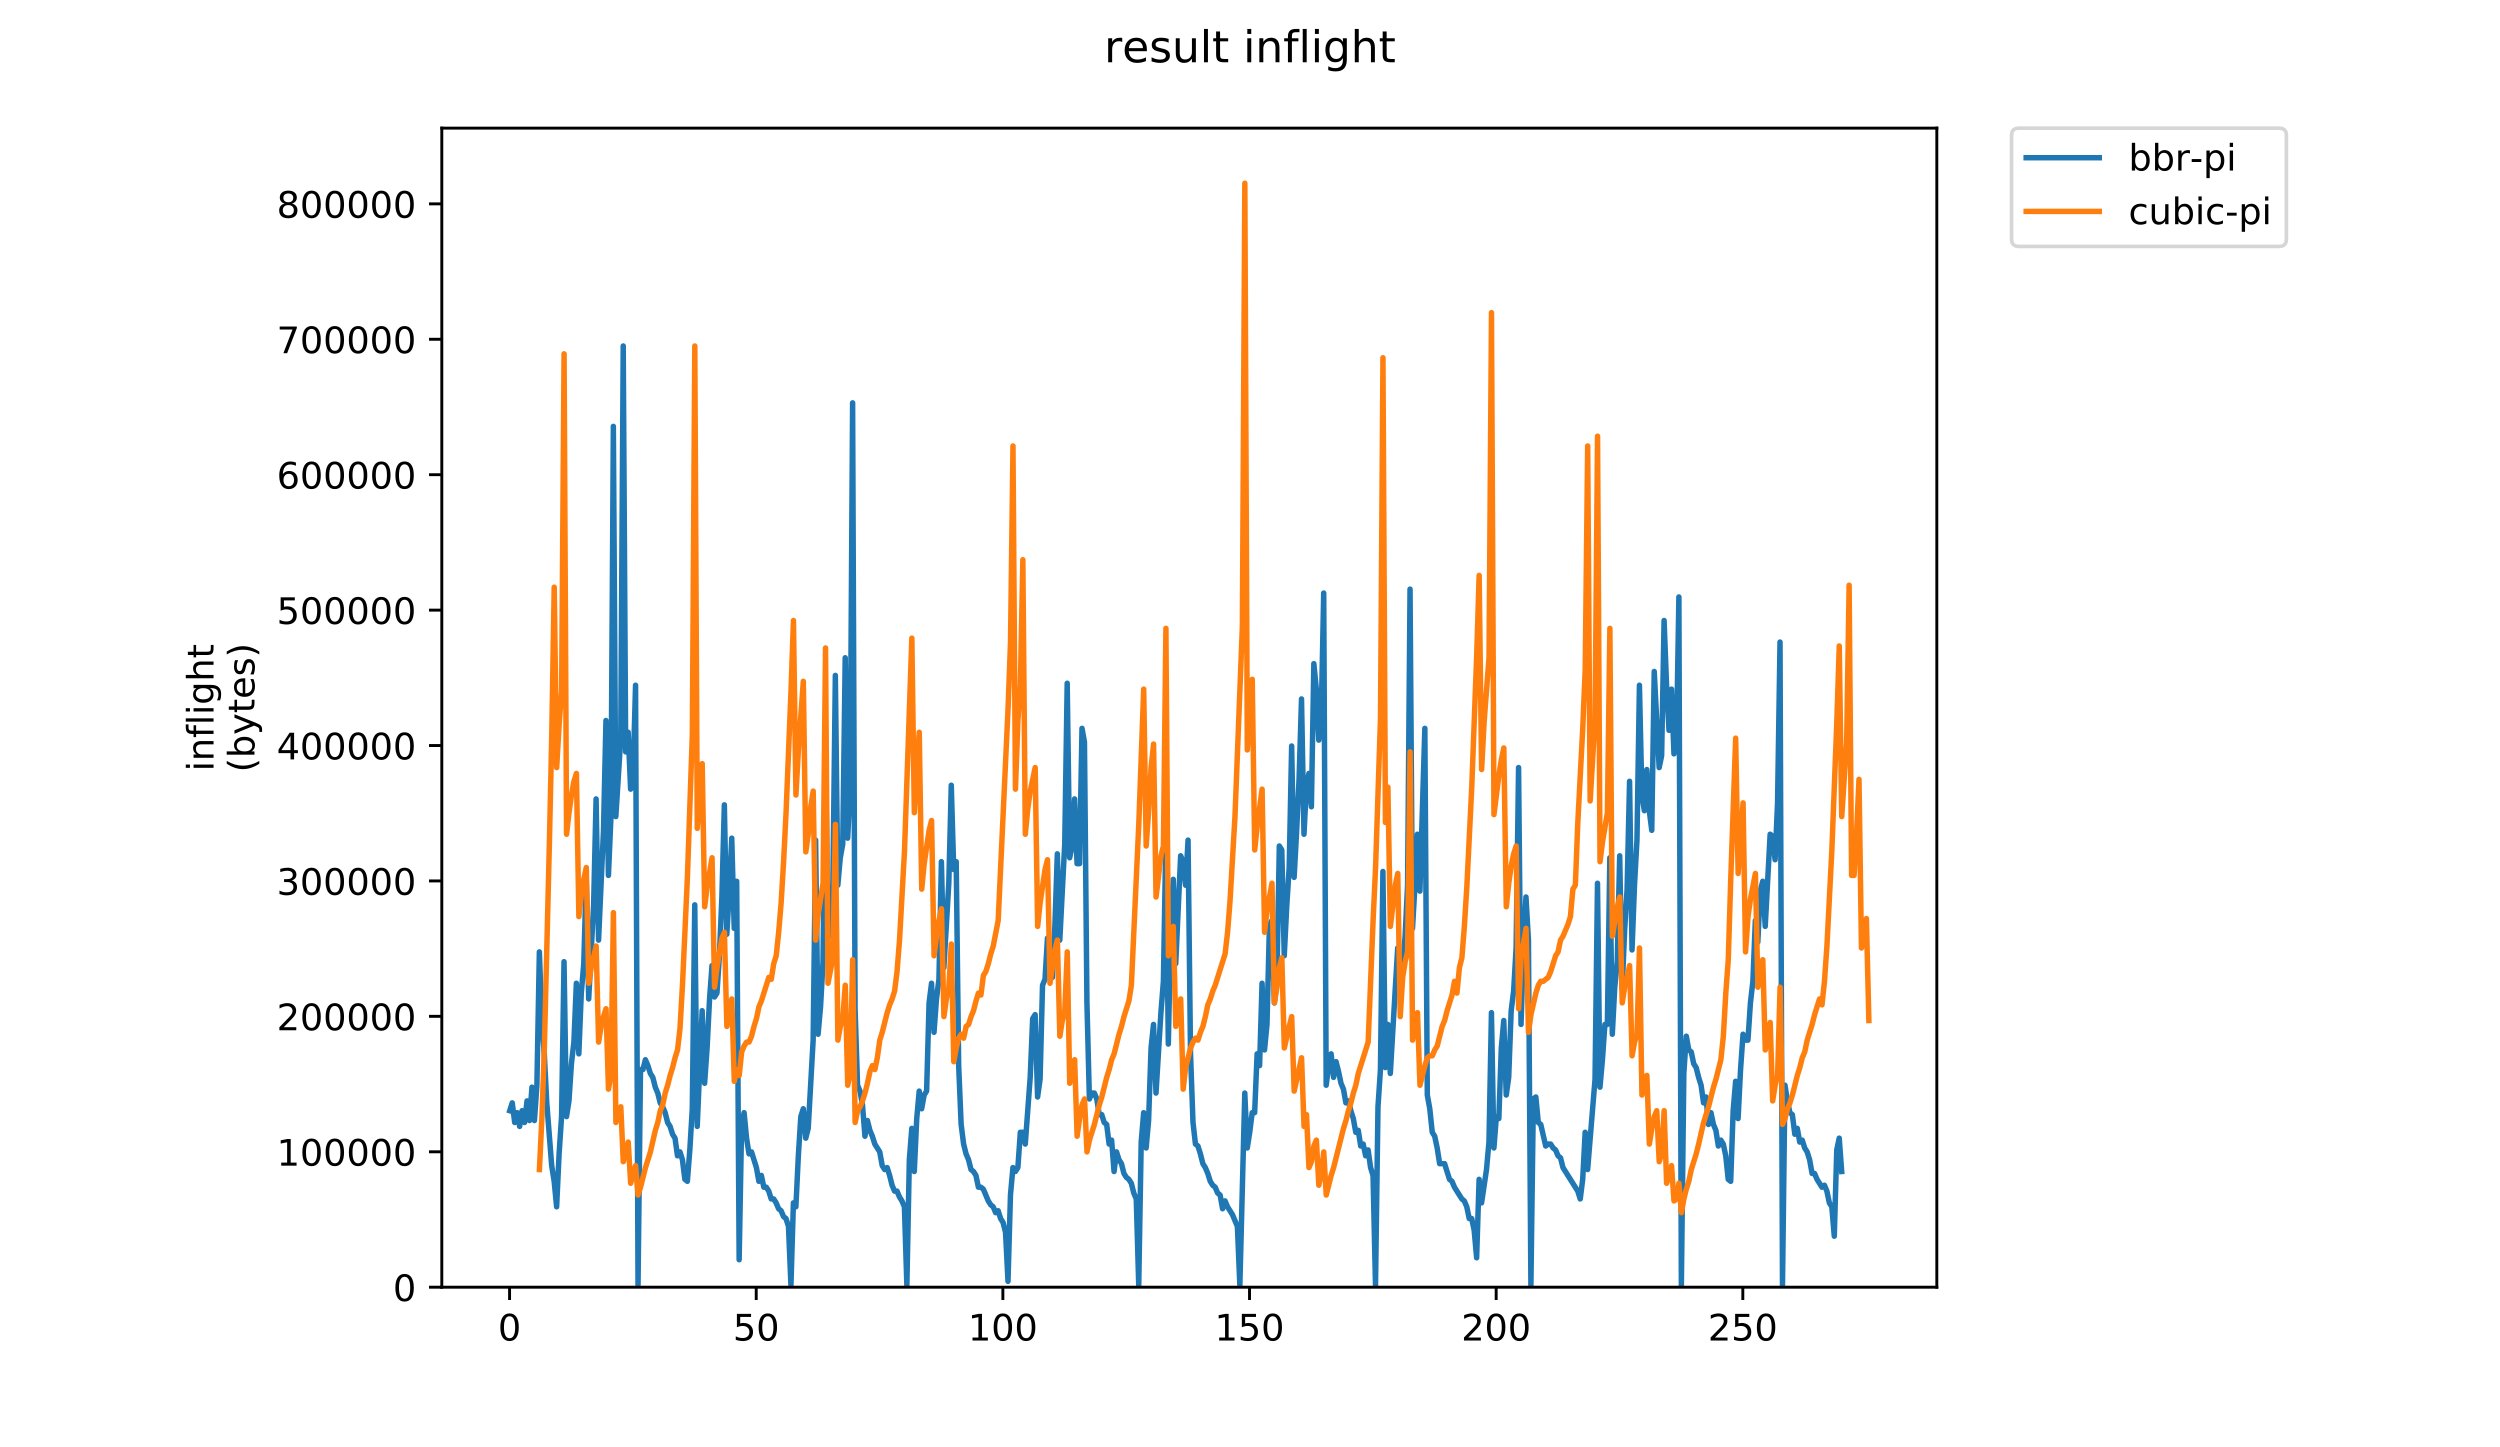 <?xml version="1.0" encoding="utf-8" standalone="no"?>
<!DOCTYPE svg PUBLIC "-//W3C//DTD SVG 1.1//EN"
  "http://www.w3.org/Graphics/SVG/1.1/DTD/svg11.dtd">
<!-- Created with matplotlib (https://matplotlib.org/) -->
<svg height="396pt" version="1.1" viewBox="0 0 684 396" width="684pt" xmlns="http://www.w3.org/2000/svg" xmlns:xlink="http://www.w3.org/1999/xlink">
 <defs>
  <style type="text/css">
*{stroke-linecap:butt;stroke-linejoin:round;}
  </style>
 </defs>
 <g id="figure_1">
  <g id="patch_1">
   <path d="M 0 396 
L 684 396 
L 684 0 
L 0 0 
z
" style="fill:#ffffff;"/>
  </g>
  <g id="axes_1">
   <g id="patch_2">
    <path d="M 120.879 352.174 
L 529.913 352.174 
L 529.913 35.062 
L 120.879 35.062 
z
" style="fill:#ffffff;"/>
   </g>
   <g id="matplotlib.axis_1">
    <g id="xtick_1">
     <g id="line2d_1">
      <defs>
       <path d="M 0 0 
L 0 3.5 
" id="m48b4a3375d" style="stroke:#000000;stroke-width:0.8;"/>
      </defs>
      <g>
       <use style="stroke:#000000;stroke-width:0.8;" x="139.417" xlink:href="#m48b4a3375d" y="352.174"/>
      </g>
     </g>
     <g id="text_1">
      <!-- 0 -->
      <defs>
       <path d="M 31.781 66.406 
Q 24.172 66.406 20.328 58.906 
Q 16.5 51.422 16.5 36.375 
Q 16.5 21.391 20.328 13.891 
Q 24.172 6.391 31.781 6.391 
Q 39.453 6.391 43.281 13.891 
Q 47.125 21.391 47.125 36.375 
Q 47.125 51.422 43.281 58.906 
Q 39.453 66.406 31.781 66.406 
z
M 31.781 74.219 
Q 44.047 74.219 50.516 64.516 
Q 56.984 54.828 56.984 36.375 
Q 56.984 17.969 50.516 8.266 
Q 44.047 -1.422 31.781 -1.422 
Q 19.531 -1.422 13.062 8.266 
Q 6.594 17.969 6.594 36.375 
Q 6.594 54.828 13.062 64.516 
Q 19.531 74.219 31.781 74.219 
z
" id="DejaVuSans-48"/>
      </defs>
      <g transform="translate(136.236 366.773)scale(0.1 -0.1)">
       <use xlink:href="#DejaVuSans-48"/>
      </g>
     </g>
    </g>
    <g id="xtick_2">
     <g id="line2d_2">
      <g>
       <use style="stroke:#000000;stroke-width:0.8;" x="206.901" xlink:href="#m48b4a3375d" y="352.174"/>
      </g>
     </g>
     <g id="text_2">
      <!-- 50 -->
      <defs>
       <path d="M 10.797 72.906 
L 49.516 72.906 
L 49.516 64.594 
L 19.828 64.594 
L 19.828 46.734 
Q 21.969 47.469 24.109 47.828 
Q 26.266 48.188 28.422 48.188 
Q 40.625 48.188 47.75 41.5 
Q 54.891 34.812 54.891 23.391 
Q 54.891 11.625 47.562 5.094 
Q 40.234 -1.422 26.906 -1.422 
Q 22.312 -1.422 17.547 -0.641 
Q 12.797 0.141 7.719 1.703 
L 7.719 11.625 
Q 12.109 9.234 16.797 8.062 
Q 21.484 6.891 26.703 6.891 
Q 35.156 6.891 40.078 11.328 
Q 45.016 15.766 45.016 23.391 
Q 45.016 31 40.078 35.438 
Q 35.156 39.891 26.703 39.891 
Q 22.75 39.891 18.812 39.016 
Q 14.891 38.141 10.797 36.281 
z
" id="DejaVuSans-53"/>
      </defs>
      <g transform="translate(200.538 366.773)scale(0.1 -0.1)">
       <use xlink:href="#DejaVuSans-53"/>
       <use x="63.623" xlink:href="#DejaVuSans-48"/>
      </g>
     </g>
    </g>
    <g id="xtick_3">
     <g id="line2d_3">
      <g>
       <use style="stroke:#000000;stroke-width:0.8;" x="274.385" xlink:href="#m48b4a3375d" y="352.174"/>
      </g>
     </g>
     <g id="text_3">
      <!-- 100 -->
      <defs>
       <path d="M 12.406 8.297 
L 28.516 8.297 
L 28.516 63.922 
L 10.984 60.406 
L 10.984 69.391 
L 28.422 72.906 
L 38.281 72.906 
L 38.281 8.297 
L 54.391 8.297 
L 54.391 0 
L 12.406 0 
z
" id="DejaVuSans-49"/>
      </defs>
      <g transform="translate(264.841 366.773)scale(0.1 -0.1)">
       <use xlink:href="#DejaVuSans-49"/>
       <use x="63.623" xlink:href="#DejaVuSans-48"/>
       <use x="127.246" xlink:href="#DejaVuSans-48"/>
      </g>
     </g>
    </g>
    <g id="xtick_4">
     <g id="line2d_4">
      <g>
       <use style="stroke:#000000;stroke-width:0.8;" x="341.869" xlink:href="#m48b4a3375d" y="352.174"/>
      </g>
     </g>
     <g id="text_4">
      <!-- 150 -->
      <g transform="translate(332.325 366.773)scale(0.1 -0.1)">
       <use xlink:href="#DejaVuSans-49"/>
       <use x="63.623" xlink:href="#DejaVuSans-53"/>
       <use x="127.246" xlink:href="#DejaVuSans-48"/>
      </g>
     </g>
    </g>
    <g id="xtick_5">
     <g id="line2d_5">
      <g>
       <use style="stroke:#000000;stroke-width:0.8;" x="409.352" xlink:href="#m48b4a3375d" y="352.174"/>
      </g>
     </g>
     <g id="text_5">
      <!-- 200 -->
      <defs>
       <path d="M 19.188 8.297 
L 53.609 8.297 
L 53.609 0 
L 7.328 0 
L 7.328 8.297 
Q 12.938 14.109 22.625 23.891 
Q 32.328 33.688 34.812 36.531 
Q 39.547 41.844 41.422 45.531 
Q 43.312 49.219 43.312 52.781 
Q 43.312 58.594 39.234 62.25 
Q 35.156 65.922 28.609 65.922 
Q 23.969 65.922 18.812 64.312 
Q 13.672 62.703 7.812 59.422 
L 7.812 69.391 
Q 13.766 71.781 18.938 73 
Q 24.125 74.219 28.422 74.219 
Q 39.75 74.219 46.484 68.547 
Q 53.219 62.891 53.219 53.422 
Q 53.219 48.922 51.531 44.891 
Q 49.859 40.875 45.406 35.406 
Q 44.188 33.984 37.641 27.219 
Q 31.109 20.453 19.188 8.297 
z
" id="DejaVuSans-50"/>
      </defs>
      <g transform="translate(399.809 366.773)scale(0.1 -0.1)">
       <use xlink:href="#DejaVuSans-50"/>
       <use x="63.623" xlink:href="#DejaVuSans-48"/>
       <use x="127.246" xlink:href="#DejaVuSans-48"/>
      </g>
     </g>
    </g>
    <g id="xtick_6">
     <g id="line2d_6">
      <g>
       <use style="stroke:#000000;stroke-width:0.8;" x="476.836" xlink:href="#m48b4a3375d" y="352.174"/>
      </g>
     </g>
     <g id="text_6">
      <!-- 250 -->
      <g transform="translate(467.293 366.773)scale(0.1 -0.1)">
       <use xlink:href="#DejaVuSans-50"/>
       <use x="63.623" xlink:href="#DejaVuSans-53"/>
       <use x="127.246" xlink:href="#DejaVuSans-48"/>
      </g>
     </g>
    </g>
   </g>
   <g id="matplotlib.axis_2">
    <g id="ytick_1">
     <g id="line2d_7">
      <defs>
       <path d="M 0 0 
L -3.5 0 
" id="m098ff38eae" style="stroke:#000000;stroke-width:0.8;"/>
      </defs>
      <g>
       <use style="stroke:#000000;stroke-width:0.8;" x="120.879" xlink:href="#m098ff38eae" y="352.174"/>
      </g>
     </g>
     <g id="text_7">
      <!-- 0 -->
      <g transform="translate(107.516 355.973)scale(0.1 -0.1)">
       <use xlink:href="#DejaVuSans-48"/>
      </g>
     </g>
    </g>
    <g id="ytick_2">
     <g id="line2d_8">
      <g>
       <use style="stroke:#000000;stroke-width:0.8;" x="120.879" xlink:href="#m098ff38eae" y="315.125"/>
      </g>
     </g>
     <g id="text_8">
      <!-- 100000 -->
      <g transform="translate(75.704 318.924)scale(0.1 -0.1)">
       <use xlink:href="#DejaVuSans-49"/>
       <use x="63.623" xlink:href="#DejaVuSans-48"/>
       <use x="127.246" xlink:href="#DejaVuSans-48"/>
       <use x="190.869" xlink:href="#DejaVuSans-48"/>
       <use x="254.492" xlink:href="#DejaVuSans-48"/>
       <use x="318.115" xlink:href="#DejaVuSans-48"/>
      </g>
     </g>
    </g>
    <g id="ytick_3">
     <g id="line2d_9">
      <g>
       <use style="stroke:#000000;stroke-width:0.8;" x="120.879" xlink:href="#m098ff38eae" y="278.075"/>
      </g>
     </g>
     <g id="text_9">
      <!-- 200000 -->
      <g transform="translate(75.704 281.874)scale(0.1 -0.1)">
       <use xlink:href="#DejaVuSans-50"/>
       <use x="63.623" xlink:href="#DejaVuSans-48"/>
       <use x="127.246" xlink:href="#DejaVuSans-48"/>
       <use x="190.869" xlink:href="#DejaVuSans-48"/>
       <use x="254.492" xlink:href="#DejaVuSans-48"/>
       <use x="318.115" xlink:href="#DejaVuSans-48"/>
      </g>
     </g>
    </g>
    <g id="ytick_4">
     <g id="line2d_10">
      <g>
       <use style="stroke:#000000;stroke-width:0.8;" x="120.879" xlink:href="#m098ff38eae" y="241.026"/>
      </g>
     </g>
     <g id="text_10">
      <!-- 300000 -->
      <defs>
       <path d="M 40.578 39.312 
Q 47.656 37.797 51.625 33 
Q 55.609 28.219 55.609 21.188 
Q 55.609 10.406 48.188 4.484 
Q 40.766 -1.422 27.094 -1.422 
Q 22.516 -1.422 17.656 -0.516 
Q 12.797 0.391 7.625 2.203 
L 7.625 11.719 
Q 11.719 9.328 16.594 8.109 
Q 21.484 6.891 26.812 6.891 
Q 36.078 6.891 40.938 10.547 
Q 45.797 14.203 45.797 21.188 
Q 45.797 27.641 41.281 31.266 
Q 36.766 34.906 28.719 34.906 
L 20.219 34.906 
L 20.219 43.016 
L 29.109 43.016 
Q 36.375 43.016 40.234 45.922 
Q 44.094 48.828 44.094 54.297 
Q 44.094 59.906 40.109 62.906 
Q 36.141 65.922 28.719 65.922 
Q 24.656 65.922 20.016 65.031 
Q 15.375 64.156 9.812 62.312 
L 9.812 71.094 
Q 15.438 72.656 20.344 73.438 
Q 25.25 74.219 29.594 74.219 
Q 40.828 74.219 47.359 69.109 
Q 53.906 64.016 53.906 55.328 
Q 53.906 49.266 50.438 45.094 
Q 46.969 40.922 40.578 39.312 
z
" id="DejaVuSans-51"/>
      </defs>
      <g transform="translate(75.704 244.825)scale(0.1 -0.1)">
       <use xlink:href="#DejaVuSans-51"/>
       <use x="63.623" xlink:href="#DejaVuSans-48"/>
       <use x="127.246" xlink:href="#DejaVuSans-48"/>
       <use x="190.869" xlink:href="#DejaVuSans-48"/>
       <use x="254.492" xlink:href="#DejaVuSans-48"/>
       <use x="318.115" xlink:href="#DejaVuSans-48"/>
      </g>
     </g>
    </g>
    <g id="ytick_5">
     <g id="line2d_11">
      <g>
       <use style="stroke:#000000;stroke-width:0.8;" x="120.879" xlink:href="#m098ff38eae" y="203.976"/>
      </g>
     </g>
     <g id="text_11">
      <!-- 400000 -->
      <defs>
       <path d="M 37.797 64.312 
L 12.891 25.391 
L 37.797 25.391 
z
M 35.203 72.906 
L 47.609 72.906 
L 47.609 25.391 
L 58.016 25.391 
L 58.016 17.188 
L 47.609 17.188 
L 47.609 0 
L 37.797 0 
L 37.797 17.188 
L 4.891 17.188 
L 4.891 26.703 
z
" id="DejaVuSans-52"/>
      </defs>
      <g transform="translate(75.704 207.775)scale(0.1 -0.1)">
       <use xlink:href="#DejaVuSans-52"/>
       <use x="63.623" xlink:href="#DejaVuSans-48"/>
       <use x="127.246" xlink:href="#DejaVuSans-48"/>
       <use x="190.869" xlink:href="#DejaVuSans-48"/>
       <use x="254.492" xlink:href="#DejaVuSans-48"/>
       <use x="318.115" xlink:href="#DejaVuSans-48"/>
      </g>
     </g>
    </g>
    <g id="ytick_6">
     <g id="line2d_12">
      <g>
       <use style="stroke:#000000;stroke-width:0.8;" x="120.879" xlink:href="#m098ff38eae" y="166.927"/>
      </g>
     </g>
     <g id="text_12">
      <!-- 500000 -->
      <g transform="translate(75.704 170.726)scale(0.1 -0.1)">
       <use xlink:href="#DejaVuSans-53"/>
       <use x="63.623" xlink:href="#DejaVuSans-48"/>
       <use x="127.246" xlink:href="#DejaVuSans-48"/>
       <use x="190.869" xlink:href="#DejaVuSans-48"/>
       <use x="254.492" xlink:href="#DejaVuSans-48"/>
       <use x="318.115" xlink:href="#DejaVuSans-48"/>
      </g>
     </g>
    </g>
    <g id="ytick_7">
     <g id="line2d_13">
      <g>
       <use style="stroke:#000000;stroke-width:0.8;" x="120.879" xlink:href="#m098ff38eae" y="129.877"/>
      </g>
     </g>
     <g id="text_13">
      <!-- 600000 -->
      <defs>
       <path d="M 33.016 40.375 
Q 26.375 40.375 22.484 35.828 
Q 18.609 31.297 18.609 23.391 
Q 18.609 15.531 22.484 10.953 
Q 26.375 6.391 33.016 6.391 
Q 39.656 6.391 43.531 10.953 
Q 47.406 15.531 47.406 23.391 
Q 47.406 31.297 43.531 35.828 
Q 39.656 40.375 33.016 40.375 
z
M 52.594 71.297 
L 52.594 62.312 
Q 48.875 64.062 45.094 64.984 
Q 41.312 65.922 37.594 65.922 
Q 27.828 65.922 22.672 59.328 
Q 17.531 52.734 16.797 39.406 
Q 19.672 43.656 24.016 45.922 
Q 28.375 48.188 33.594 48.188 
Q 44.578 48.188 50.953 41.516 
Q 57.328 34.859 57.328 23.391 
Q 57.328 12.156 50.688 5.359 
Q 44.047 -1.422 33.016 -1.422 
Q 20.359 -1.422 13.672 8.266 
Q 6.984 17.969 6.984 36.375 
Q 6.984 53.656 15.188 63.938 
Q 23.391 74.219 37.203 74.219 
Q 40.922 74.219 44.703 73.484 
Q 48.484 72.75 52.594 71.297 
z
" id="DejaVuSans-54"/>
      </defs>
      <g transform="translate(75.704 133.676)scale(0.1 -0.1)">
       <use xlink:href="#DejaVuSans-54"/>
       <use x="63.623" xlink:href="#DejaVuSans-48"/>
       <use x="127.246" xlink:href="#DejaVuSans-48"/>
       <use x="190.869" xlink:href="#DejaVuSans-48"/>
       <use x="254.492" xlink:href="#DejaVuSans-48"/>
       <use x="318.115" xlink:href="#DejaVuSans-48"/>
      </g>
     </g>
    </g>
    <g id="ytick_8">
     <g id="line2d_14">
      <g>
       <use style="stroke:#000000;stroke-width:0.8;" x="120.879" xlink:href="#m098ff38eae" y="92.827"/>
      </g>
     </g>
     <g id="text_14">
      <!-- 700000 -->
      <defs>
       <path d="M 8.203 72.906 
L 55.078 72.906 
L 55.078 68.703 
L 28.609 0 
L 18.312 0 
L 43.219 64.594 
L 8.203 64.594 
z
" id="DejaVuSans-55"/>
      </defs>
      <g transform="translate(75.704 96.627)scale(0.1 -0.1)">
       <use xlink:href="#DejaVuSans-55"/>
       <use x="63.623" xlink:href="#DejaVuSans-48"/>
       <use x="127.246" xlink:href="#DejaVuSans-48"/>
       <use x="190.869" xlink:href="#DejaVuSans-48"/>
       <use x="254.492" xlink:href="#DejaVuSans-48"/>
       <use x="318.115" xlink:href="#DejaVuSans-48"/>
      </g>
     </g>
    </g>
    <g id="ytick_9">
     <g id="line2d_15">
      <g>
       <use style="stroke:#000000;stroke-width:0.8;" x="120.879" xlink:href="#m098ff38eae" y="55.778"/>
      </g>
     </g>
     <g id="text_15">
      <!-- 800000 -->
      <defs>
       <path d="M 31.781 34.625 
Q 24.75 34.625 20.719 30.859 
Q 16.703 27.094 16.703 20.516 
Q 16.703 13.922 20.719 10.156 
Q 24.75 6.391 31.781 6.391 
Q 38.812 6.391 42.859 10.172 
Q 46.922 13.969 46.922 20.516 
Q 46.922 27.094 42.891 30.859 
Q 38.875 34.625 31.781 34.625 
z
M 21.922 38.812 
Q 15.578 40.375 12.031 44.719 
Q 8.5 49.078 8.5 55.328 
Q 8.5 64.062 14.719 69.141 
Q 20.953 74.219 31.781 74.219 
Q 42.672 74.219 48.875 69.141 
Q 55.078 64.062 55.078 55.328 
Q 55.078 49.078 51.531 44.719 
Q 48 40.375 41.703 38.812 
Q 48.828 37.156 52.797 32.312 
Q 56.781 27.484 56.781 20.516 
Q 56.781 9.906 50.312 4.234 
Q 43.844 -1.422 31.781 -1.422 
Q 19.734 -1.422 13.25 4.234 
Q 6.781 9.906 6.781 20.516 
Q 6.781 27.484 10.781 32.312 
Q 14.797 37.156 21.922 38.812 
z
M 18.312 54.391 
Q 18.312 48.734 21.844 45.562 
Q 25.391 42.391 31.781 42.391 
Q 38.141 42.391 41.719 45.562 
Q 45.312 48.734 45.312 54.391 
Q 45.312 60.062 41.719 63.234 
Q 38.141 66.406 31.781 66.406 
Q 25.391 66.406 21.844 63.234 
Q 18.312 60.062 18.312 54.391 
z
" id="DejaVuSans-56"/>
      </defs>
      <g transform="translate(75.704 59.577)scale(0.1 -0.1)">
       <use xlink:href="#DejaVuSans-56"/>
       <use x="63.623" xlink:href="#DejaVuSans-48"/>
       <use x="127.246" xlink:href="#DejaVuSans-48"/>
       <use x="190.869" xlink:href="#DejaVuSans-48"/>
       <use x="254.492" xlink:href="#DejaVuSans-48"/>
       <use x="318.115" xlink:href="#DejaVuSans-48"/>
      </g>
     </g>
    </g>
    <g id="text_16">
     <!-- inflight -->
     <defs>
      <path d="M 9.422 54.688 
L 18.406 54.688 
L 18.406 0 
L 9.422 0 
z
M 9.422 75.984 
L 18.406 75.984 
L 18.406 64.594 
L 9.422 64.594 
z
" id="DejaVuSans-105"/>
      <path d="M 54.891 33.016 
L 54.891 0 
L 45.906 0 
L 45.906 32.719 
Q 45.906 40.484 42.875 44.328 
Q 39.844 48.188 33.797 48.188 
Q 26.516 48.188 22.312 43.547 
Q 18.109 38.922 18.109 30.906 
L 18.109 0 
L 9.078 0 
L 9.078 54.688 
L 18.109 54.688 
L 18.109 46.188 
Q 21.344 51.125 25.703 53.562 
Q 30.078 56 35.797 56 
Q 45.219 56 50.047 50.172 
Q 54.891 44.344 54.891 33.016 
z
" id="DejaVuSans-110"/>
      <path d="M 37.109 75.984 
L 37.109 68.5 
L 28.516 68.5 
Q 23.688 68.5 21.797 66.547 
Q 19.922 64.594 19.922 59.516 
L 19.922 54.688 
L 34.719 54.688 
L 34.719 47.703 
L 19.922 47.703 
L 19.922 0 
L 10.891 0 
L 10.891 47.703 
L 2.297 47.703 
L 2.297 54.688 
L 10.891 54.688 
L 10.891 58.5 
Q 10.891 67.625 15.141 71.797 
Q 19.391 75.984 28.609 75.984 
z
" id="DejaVuSans-102"/>
      <path d="M 9.422 75.984 
L 18.406 75.984 
L 18.406 0 
L 9.422 0 
z
" id="DejaVuSans-108"/>
      <path d="M 45.406 27.984 
Q 45.406 37.75 41.375 43.109 
Q 37.359 48.484 30.078 48.484 
Q 22.859 48.484 18.828 43.109 
Q 14.797 37.75 14.797 27.984 
Q 14.797 18.266 18.828 12.891 
Q 22.859 7.516 30.078 7.516 
Q 37.359 7.516 41.375 12.891 
Q 45.406 18.266 45.406 27.984 
z
M 54.391 6.781 
Q 54.391 -7.172 48.188 -13.984 
Q 42 -20.797 29.203 -20.797 
Q 24.469 -20.797 20.266 -20.094 
Q 16.062 -19.391 12.109 -17.922 
L 12.109 -9.188 
Q 16.062 -11.328 19.922 -12.344 
Q 23.781 -13.375 27.781 -13.375 
Q 36.625 -13.375 41.016 -8.766 
Q 45.406 -4.156 45.406 5.172 
L 45.406 9.625 
Q 42.625 4.781 38.281 2.391 
Q 33.938 0 27.875 0 
Q 17.828 0 11.672 7.656 
Q 5.516 15.328 5.516 27.984 
Q 5.516 40.672 11.672 48.328 
Q 17.828 56 27.875 56 
Q 33.938 56 38.281 53.609 
Q 42.625 51.219 45.406 46.391 
L 45.406 54.688 
L 54.391 54.688 
z
" id="DejaVuSans-103"/>
      <path d="M 54.891 33.016 
L 54.891 0 
L 45.906 0 
L 45.906 32.719 
Q 45.906 40.484 42.875 44.328 
Q 39.844 48.188 33.797 48.188 
Q 26.516 48.188 22.312 43.547 
Q 18.109 38.922 18.109 30.906 
L 18.109 0 
L 9.078 0 
L 9.078 75.984 
L 18.109 75.984 
L 18.109 46.188 
Q 21.344 51.125 25.703 53.562 
Q 30.078 56 35.797 56 
Q 45.219 56 50.047 50.172 
Q 54.891 44.344 54.891 33.016 
z
" id="DejaVuSans-104"/>
      <path d="M 18.312 70.219 
L 18.312 54.688 
L 36.812 54.688 
L 36.812 47.703 
L 18.312 47.703 
L 18.312 18.016 
Q 18.312 11.328 20.141 9.422 
Q 21.969 7.516 27.594 7.516 
L 36.812 7.516 
L 36.812 0 
L 27.594 0 
Q 17.188 0 13.234 3.875 
Q 9.281 7.766 9.281 18.016 
L 9.281 47.703 
L 2.688 47.703 
L 2.688 54.688 
L 9.281 54.688 
L 9.281 70.219 
z
" id="DejaVuSans-116"/>
     </defs>
     <g transform="translate(58.426 211.018)rotate(-90)scale(0.1 -0.1)">
      <use xlink:href="#DejaVuSans-105"/>
      <use x="27.783" xlink:href="#DejaVuSans-110"/>
      <use x="91.162" xlink:href="#DejaVuSans-102"/>
      <use x="126.367" xlink:href="#DejaVuSans-108"/>
      <use x="154.15" xlink:href="#DejaVuSans-105"/>
      <use x="181.934" xlink:href="#DejaVuSans-103"/>
      <use x="245.41" xlink:href="#DejaVuSans-104"/>
      <use x="308.789" xlink:href="#DejaVuSans-116"/>
     </g>
     <!-- (bytes) -->
     <defs>
      <path d="M 31 75.875 
Q 24.469 64.656 21.281 53.656 
Q 18.109 42.672 18.109 31.391 
Q 18.109 20.125 21.312 9.062 
Q 24.516 -2 31 -13.188 
L 23.188 -13.188 
Q 15.875 -1.703 12.234 9.375 
Q 8.594 20.453 8.594 31.391 
Q 8.594 42.281 12.203 53.312 
Q 15.828 64.359 23.188 75.875 
z
" id="DejaVuSans-40"/>
      <path d="M 48.688 27.297 
Q 48.688 37.203 44.609 42.844 
Q 40.531 48.484 33.406 48.484 
Q 26.266 48.484 22.188 42.844 
Q 18.109 37.203 18.109 27.297 
Q 18.109 17.391 22.188 11.75 
Q 26.266 6.109 33.406 6.109 
Q 40.531 6.109 44.609 11.75 
Q 48.688 17.391 48.688 27.297 
z
M 18.109 46.391 
Q 20.953 51.266 25.266 53.625 
Q 29.594 56 35.594 56 
Q 45.562 56 51.781 48.094 
Q 58.016 40.188 58.016 27.297 
Q 58.016 14.406 51.781 6.484 
Q 45.562 -1.422 35.594 -1.422 
Q 29.594 -1.422 25.266 0.953 
Q 20.953 3.328 18.109 8.203 
L 18.109 0 
L 9.078 0 
L 9.078 75.984 
L 18.109 75.984 
z
" id="DejaVuSans-98"/>
      <path d="M 32.172 -5.078 
Q 28.375 -14.844 24.75 -17.812 
Q 21.141 -20.797 15.094 -20.797 
L 7.906 -20.797 
L 7.906 -13.281 
L 13.188 -13.281 
Q 16.891 -13.281 18.938 -11.516 
Q 21 -9.766 23.484 -3.219 
L 25.094 0.875 
L 2.984 54.688 
L 12.5 54.688 
L 29.594 11.922 
L 46.688 54.688 
L 56.203 54.688 
z
" id="DejaVuSans-121"/>
      <path d="M 56.203 29.594 
L 56.203 25.203 
L 14.891 25.203 
Q 15.484 15.922 20.484 11.062 
Q 25.484 6.203 34.422 6.203 
Q 39.594 6.203 44.453 7.469 
Q 49.312 8.734 54.109 11.281 
L 54.109 2.781 
Q 49.266 0.734 44.188 -0.344 
Q 39.109 -1.422 33.891 -1.422 
Q 20.797 -1.422 13.156 6.188 
Q 5.516 13.812 5.516 26.812 
Q 5.516 40.234 12.766 48.109 
Q 20.016 56 32.328 56 
Q 43.359 56 49.781 48.891 
Q 56.203 41.797 56.203 29.594 
z
M 47.219 32.234 
Q 47.125 39.594 43.094 43.984 
Q 39.062 48.391 32.422 48.391 
Q 24.906 48.391 20.391 44.141 
Q 15.875 39.891 15.188 32.172 
z
" id="DejaVuSans-101"/>
      <path d="M 44.281 53.078 
L 44.281 44.578 
Q 40.484 46.531 36.375 47.5 
Q 32.281 48.484 27.875 48.484 
Q 21.188 48.484 17.844 46.438 
Q 14.5 44.391 14.5 40.281 
Q 14.5 37.156 16.891 35.375 
Q 19.281 33.594 26.516 31.984 
L 29.594 31.297 
Q 39.156 29.25 43.188 25.516 
Q 47.219 21.781 47.219 15.094 
Q 47.219 7.469 41.188 3.016 
Q 35.156 -1.422 24.609 -1.422 
Q 20.219 -1.422 15.453 -0.562 
Q 10.688 0.297 5.422 2 
L 5.422 11.281 
Q 10.406 8.688 15.234 7.391 
Q 20.062 6.109 24.812 6.109 
Q 31.156 6.109 34.562 8.281 
Q 37.984 10.453 37.984 14.406 
Q 37.984 18.062 35.516 20.016 
Q 33.062 21.969 24.703 23.781 
L 21.578 24.516 
Q 13.234 26.266 9.516 29.906 
Q 5.812 33.547 5.812 39.891 
Q 5.812 47.609 11.281 51.797 
Q 16.75 56 26.812 56 
Q 31.781 56 36.172 55.266 
Q 40.578 54.547 44.281 53.078 
z
" id="DejaVuSans-115"/>
      <path d="M 8.016 75.875 
L 15.828 75.875 
Q 23.141 64.359 26.781 53.312 
Q 30.422 42.281 30.422 31.391 
Q 30.422 20.453 26.781 9.375 
Q 23.141 -1.703 15.828 -13.188 
L 8.016 -13.188 
Q 14.5 -2 17.703 9.062 
Q 20.906 20.125 20.906 31.391 
Q 20.906 42.672 17.703 53.656 
Q 14.5 64.656 8.016 75.875 
z
" id="DejaVuSans-41"/>
     </defs>
     <g transform="translate(69.624 211.295)rotate(-90)scale(0.1 -0.1)">
      <use xlink:href="#DejaVuSans-40"/>
      <use x="39.014" xlink:href="#DejaVuSans-98"/>
      <use x="102.49" xlink:href="#DejaVuSans-121"/>
      <use x="161.67" xlink:href="#DejaVuSans-116"/>
      <use x="200.879" xlink:href="#DejaVuSans-101"/>
      <use x="262.402" xlink:href="#DejaVuSans-115"/>
      <use x="314.502" xlink:href="#DejaVuSans-41"/>
     </g>
    </g>
   </g>
   <g id="line2d_16">
    <path clip-path="url(#p6fb9083105)" d="M 139.471 303.891 
L 140.146 301.745 
L 140.821 307.11 
L 141.496 304.428 
L 142.17 308.183 
L 142.845 303.891 
L 143.52 307.11 
L 144.195 301.209 
L 144.87 306.574 
L 145.545 297.453 
L 146.219 306.574 
L 146.894 296.917 
L 147.569 260.437 
L 148.244 279.213 
L 148.919 288.333 
L 149.594 301.745 
L 150.943 318.913 
L 151.618 323.204 
L 152.293 330.179 
L 152.968 315.694 
L 153.643 305.501 
L 154.318 263.119 
L 154.992 305.501 
L 155.667 301.209 
L 156.342 291.016 
L 157.017 285.115 
L 157.692 269.02 
L 158.367 288.333 
L 159.041 271.703 
L 159.716 263.655 
L 160.391 240.05 
L 161.066 273.312 
L 162.416 247.561 
L 163.09 218.591 
L 163.765 257.218 
L 165.115 227.175 
L 165.79 197.132 
L 166.465 239.514 
L 167.139 223.956 
L 167.814 116.661 
L 168.489 223.42 
L 169.839 201.961 
L 170.514 94.665 
L 171.188 205.716 
L 171.863 200.351 
L 172.538 215.909 
L 173.213 211.617 
L 173.888 187.476 
L 174.563 351.638 
L 175.237 292.625 
L 175.912 292.625 
L 176.587 289.943 
L 177.262 291.552 
L 177.937 293.698 
L 178.612 294.771 
L 179.287 297.453 
L 179.961 299.063 
L 180.636 301.745 
L 181.311 302.818 
L 181.986 304.428 
L 182.661 307.11 
L 183.336 308.183 
L 184.01 310.329 
L 184.685 311.402 
L 185.36 316.23 
L 186.035 315.157 
L 186.71 317.303 
L 187.385 322.668 
L 188.059 323.204 
L 188.734 314.621 
L 189.409 303.355 
L 190.084 247.561 
L 190.759 308.183 
L 192.108 276.531 
L 192.783 296.381 
L 193.458 286.724 
L 194.133 273.312 
L 194.808 264.192 
L 195.483 272.776 
L 196.157 271.703 
L 196.832 261.51 
L 197.507 245.415 
L 198.182 220.201 
L 198.857 255.608 
L 199.532 243.806 
L 200.207 229.321 
L 200.881 253.999 
L 201.556 241.123 
L 202.231 344.663 
L 202.906 307.647 
L 203.581 304.428 
L 204.256 311.402 
L 204.93 315.694 
L 205.605 315.157 
L 206.955 319.449 
L 207.63 323.204 
L 208.305 321.595 
L 208.979 324.814 
L 209.654 324.814 
L 210.329 325.887 
L 211.004 328.033 
L 211.679 328.033 
L 212.354 329.106 
L 213.028 330.715 
L 213.703 331.252 
L 214.378 332.861 
L 215.053 333.397 
L 215.728 335.543 
L 216.403 351.638 
L 217.077 329.106 
L 217.752 330.179 
L 218.427 316.23 
L 219.102 305.501 
L 219.777 303.355 
L 220.452 311.402 
L 221.127 308.72 
L 222.476 284.578 
L 223.151 229.857 
L 223.826 282.969 
L 224.501 275.458 
L 225.176 263.119 
L 225.85 204.643 
L 226.525 256.145 
L 227.2 256.145 
L 227.875 241.66 
L 228.55 184.793 
L 229.225 242.196 
L 229.899 234.686 
L 230.574 230.93 
L 231.249 179.965 
L 231.924 229.321 
L 232.599 215.372 
L 233.274 110.223 
L 233.948 275.994 
L 234.623 296.917 
L 235.298 298.526 
L 235.973 302.282 
L 236.648 310.865 
L 237.323 306.574 
L 237.997 309.256 
L 238.672 310.865 
L 239.347 313.011 
L 240.697 315.157 
L 241.372 318.913 
L 242.046 319.986 
L 242.721 319.449 
L 243.396 321.595 
L 244.071 324.277 
L 244.746 325.887 
L 245.421 325.887 
L 246.096 327.496 
L 246.77 328.569 
L 247.445 330.179 
L 248.12 351.638 
L 248.795 317.303 
L 249.47 308.72 
L 250.145 320.522 
L 250.819 306.037 
L 251.494 298.526 
L 252.169 303.355 
L 252.844 299.599 
L 253.519 298.526 
L 254.194 274.385 
L 254.868 269.02 
L 255.543 282.432 
L 256.218 273.312 
L 256.893 267.947 
L 257.568 235.759 
L 258.243 264.728 
L 259.592 241.66 
L 260.267 214.836 
L 260.942 237.905 
L 261.617 235.759 
L 262.292 291.552 
L 262.966 307.647 
L 263.641 313.011 
L 264.316 315.694 
L 264.991 317.303 
L 265.666 319.986 
L 266.341 320.522 
L 267.016 321.595 
L 267.69 324.814 
L 268.365 324.814 
L 269.04 325.35 
L 270.39 328.569 
L 271.065 329.642 
L 271.739 330.179 
L 272.414 331.788 
L 273.089 331.252 
L 273.764 333.397 
L 274.439 334.47 
L 275.114 337.153 
L 275.788 350.565 
L 276.463 326.96 
L 277.138 319.449 
L 277.813 320.522 
L 278.488 319.449 
L 279.163 309.792 
L 279.837 309.792 
L 280.512 313.011 
L 281.862 294.771 
L 282.537 278.677 
L 283.212 277.604 
L 283.886 300.136 
L 284.561 295.308 
L 285.236 269.557 
L 285.911 267.947 
L 286.586 256.681 
L 287.261 265.265 
L 287.936 267.411 
L 288.61 253.462 
L 289.285 233.613 
L 289.96 257.218 
L 291.31 230.93 
L 291.985 186.939 
L 292.659 234.686 
L 293.334 231.467 
L 294.009 218.591 
L 294.684 236.295 
L 295.359 236.295 
L 296.034 199.278 
L 296.708 203.034 
L 297.383 274.385 
L 298.058 300.672 
L 298.733 299.063 
L 299.408 299.063 
L 300.083 300.672 
L 300.757 304.964 
L 301.432 304.964 
L 302.107 307.11 
L 302.782 307.647 
L 303.457 313.011 
L 304.132 311.938 
L 304.806 320.522 
L 305.481 315.157 
L 306.156 317.303 
L 306.831 318.376 
L 307.506 321.058 
L 308.181 322.131 
L 308.855 322.668 
L 309.53 323.741 
L 310.205 326.423 
L 310.88 328.033 
L 311.555 351.638 
L 312.23 312.475 
L 312.905 304.428 
L 313.579 314.084 
L 314.254 306.574 
L 314.929 286.724 
L 315.604 280.286 
L 316.279 299.063 
L 317.628 277.067 
L 318.303 268.484 
L 318.978 229.321 
L 319.653 285.651 
L 320.328 252.926 
L 321.003 240.587 
L 321.677 263.655 
L 323.027 234.149 
L 323.702 235.759 
L 324.377 242.196 
L 325.052 229.857 
L 325.726 288.333 
L 326.401 307.11 
L 327.076 313.011 
L 327.751 313.548 
L 328.426 315.694 
L 329.101 318.376 
L 329.775 319.449 
L 330.45 321.058 
L 331.125 323.204 
L 331.8 324.277 
L 332.475 324.814 
L 333.15 326.423 
L 333.825 326.96 
L 334.499 330.715 
L 335.174 328.569 
L 335.849 330.179 
L 337.199 332.325 
L 338.548 335.543 
L 339.223 351.638 
L 340.573 299.063 
L 341.248 314.084 
L 341.923 309.792 
L 342.597 304.428 
L 343.272 304.428 
L 343.947 288.333 
L 344.622 291.552 
L 345.297 269.02 
L 345.972 287.26 
L 346.646 280.286 
L 347.321 252.926 
L 347.996 251.853 
L 348.671 274.385 
L 349.346 268.484 
L 350.021 231.467 
L 350.695 232.54 
L 351.37 261.51 
L 352.045 248.098 
L 352.72 237.368 
L 353.395 204.106 
L 354.07 240.05 
L 354.745 227.711 
L 355.419 213.227 
L 356.094 191.231 
L 356.769 228.248 
L 357.444 214.836 
L 358.119 211.617 
L 358.794 220.737 
L 359.468 181.574 
L 360.143 188.549 
L 360.818 202.497 
L 361.493 195.523 
L 362.168 162.261 
L 362.843 296.917 
L 363.517 291.552 
L 364.192 288.333 
L 364.867 294.771 
L 365.542 290.479 
L 366.217 293.162 
L 366.892 296.381 
L 367.566 297.99 
L 368.241 301.745 
L 368.916 301.209 
L 369.591 303.891 
L 370.266 306.037 
L 370.941 309.792 
L 371.615 309.256 
L 372.29 313.548 
L 372.965 313.011 
L 373.64 316.23 
L 374.315 314.621 
L 374.99 319.449 
L 375.664 321.595 
L 376.339 351.638 
L 377.014 302.818 
L 377.689 292.625 
L 378.364 238.441 
L 379.039 292.089 
L 379.714 280.286 
L 380.388 293.698 
L 381.738 270.63 
L 382.413 259.364 
L 383.088 265.801 
L 383.763 264.728 
L 384.437 256.145 
L 385.112 242.196 
L 385.787 161.188 
L 386.462 253.999 
L 387.137 242.196 
L 387.812 228.248 
L 388.486 243.806 
L 389.836 199.278 
L 390.511 299.599 
L 391.186 303.355 
L 391.861 309.792 
L 392.535 310.865 
L 393.21 314.084 
L 393.885 318.376 
L 395.235 318.376 
L 396.584 322.668 
L 397.259 323.204 
L 397.934 324.814 
L 399.959 328.033 
L 400.634 328.569 
L 401.308 330.179 
L 401.983 333.397 
L 402.658 333.397 
L 403.333 336.616 
L 404.008 344.127 
L 404.683 322.668 
L 405.357 329.106 
L 406.707 319.986 
L 407.382 312.475 
L 408.057 277.067 
L 408.732 314.084 
L 409.406 305.501 
L 410.081 306.037 
L 410.756 286.724 
L 411.431 279.213 
L 412.106 299.599 
L 412.781 294.771 
L 413.455 276.531 
L 414.13 271.166 
L 414.805 259.364 
L 415.48 210.008 
L 416.155 280.286 
L 416.83 258.291 
L 417.504 245.415 
L 418.179 257.218 
L 418.854 351.638 
L 419.529 300.672 
L 420.204 300.136 
L 420.879 307.11 
L 421.553 307.647 
L 422.903 313.548 
L 423.578 313.011 
L 424.253 313.011 
L 424.928 314.084 
L 425.603 314.621 
L 426.277 316.23 
L 426.952 316.767 
L 427.627 319.449 
L 431.676 325.887 
L 432.351 328.033 
L 433.026 322.668 
L 433.701 309.792 
L 434.375 319.986 
L 436.4 295.308 
L 437.075 241.66 
L 437.75 297.453 
L 438.424 289.943 
L 439.099 280.286 
L 439.774 280.286 
L 440.449 234.686 
L 441.124 282.969 
L 441.799 270.093 
L 442.473 263.119 
L 443.148 234.149 
L 443.823 270.63 
L 444.498 254.535 
L 445.173 243.269 
L 445.848 213.763 
L 446.523 259.9 
L 447.197 242.196 
L 447.872 229.857 
L 448.547 187.476 
L 449.222 217.518 
L 449.897 221.81 
L 450.572 210.544 
L 451.246 221.81 
L 451.921 227.175 
L 452.596 183.72 
L 453.946 210.008 
L 454.621 206.789 
L 455.295 169.772 
L 455.97 187.476 
L 456.645 199.815 
L 457.32 188.549 
L 457.995 206.252 
L 458.67 203.57 
L 459.344 163.334 
L 460.019 351.638 
L 460.694 293.698 
L 461.369 283.505 
L 462.044 287.26 
L 462.719 287.797 
L 463.393 291.016 
L 464.068 292.089 
L 464.743 294.771 
L 465.418 296.917 
L 466.093 301.745 
L 466.768 300.136 
L 467.443 307.647 
L 468.117 304.428 
L 468.792 307.647 
L 469.467 309.256 
L 470.142 313.548 
L 470.817 311.938 
L 471.492 313.011 
L 472.166 316.23 
L 472.841 322.668 
L 473.516 323.204 
L 474.191 303.891 
L 474.866 295.844 
L 475.541 306.037 
L 476.215 292.625 
L 476.89 282.969 
L 477.565 284.578 
L 478.24 284.578 
L 478.915 274.385 
L 479.59 268.484 
L 480.264 251.853 
L 480.939 257.754 
L 481.614 243.806 
L 482.289 241.123 
L 482.964 253.462 
L 484.313 228.248 
L 484.988 228.784 
L 485.663 235.222 
L 486.338 219.664 
L 487.013 175.673 
L 487.688 351.638 
L 488.362 296.917 
L 489.037 301.209 
L 489.712 304.428 
L 490.387 304.964 
L 491.062 310.329 
L 491.737 308.72 
L 492.412 312.475 
L 493.086 311.938 
L 493.761 314.084 
L 494.436 315.157 
L 495.111 317.303 
L 495.786 321.058 
L 496.461 321.058 
L 497.135 322.668 
L 498.485 324.814 
L 499.16 324.277 
L 499.835 325.887 
L 500.51 329.106 
L 501.184 330.179 
L 501.859 338.226 
L 502.534 314.621 
L 503.209 311.402 
L 503.884 320.522 
L 503.884 320.522 
" style="fill:none;stroke:#1f77b4;stroke-linecap:square;stroke-width:1.5;"/>
   </g>
   <g id="line2d_17">
    <path clip-path="url(#p6fb9083105)" d="M 147.583 319.986 
L 148.257 306.037 
L 148.932 286.724 
L 150.282 232.003 
L 150.957 201.424 
L 151.632 160.652 
L 152.306 210.008 
L 152.981 198.205 
L 153.656 189.085 
L 154.331 96.811 
L 155.006 228.248 
L 155.681 222.347 
L 156.356 217.518 
L 157.03 213.763 
L 157.705 211.617 
L 158.38 250.78 
L 159.055 244.879 
L 159.73 240.587 
L 160.405 237.368 
L 161.079 269.02 
L 161.754 264.728 
L 163.104 258.827 
L 163.779 285.115 
L 164.454 280.823 
L 165.128 278.14 
L 165.803 275.994 
L 166.478 297.99 
L 167.153 294.235 
L 167.828 249.707 
L 168.503 307.11 
L 169.177 304.428 
L 169.852 302.818 
L 170.527 317.84 
L 171.877 312.475 
L 172.552 323.741 
L 173.226 321.058 
L 173.901 318.913 
L 174.576 326.96 
L 175.251 324.814 
L 176.601 319.449 
L 177.95 315.157 
L 179.3 309.256 
L 179.975 307.11 
L 180.65 303.891 
L 181.325 302.282 
L 181.999 299.063 
L 182.674 296.917 
L 183.349 294.235 
L 184.024 292.089 
L 184.699 289.406 
L 185.374 287.26 
L 186.048 281.359 
L 186.723 269.557 
L 188.073 240.05 
L 189.423 200.888 
L 190.097 94.665 
L 190.772 226.639 
L 191.447 216.982 
L 192.122 208.935 
L 192.797 248.098 
L 193.472 242.733 
L 194.821 234.686 
L 195.496 270.093 
L 196.171 264.728 
L 197.521 256.681 
L 198.195 255.072 
L 198.87 280.823 
L 200.22 273.312 
L 200.895 295.844 
L 201.57 292.625 
L 202.245 294.235 
L 202.919 287.797 
L 203.594 286.187 
L 204.269 285.115 
L 204.944 285.115 
L 205.619 283.505 
L 206.294 280.823 
L 206.968 278.677 
L 207.643 275.458 
L 208.318 273.848 
L 210.343 267.411 
L 211.017 267.947 
L 211.692 263.655 
L 212.367 261.51 
L 213.042 255.072 
L 213.717 247.025 
L 214.392 235.759 
L 215.066 222.347 
L 216.416 189.085 
L 217.091 169.772 
L 217.766 217.518 
L 218.441 205.179 
L 219.79 186.403 
L 220.465 233.076 
L 221.14 228.248 
L 221.815 220.737 
L 222.49 216.445 
L 223.165 257.218 
L 223.839 250.244 
L 225.189 241.66 
L 225.864 177.283 
L 226.539 269.02 
L 227.888 262.046 
L 228.563 225.566 
L 229.238 284.578 
L 229.913 280.823 
L 230.588 278.677 
L 231.263 269.557 
L 231.937 296.917 
L 232.612 293.698 
L 233.287 262.582 
L 233.962 307.11 
L 234.637 303.891 
L 235.312 302.818 
L 235.986 301.209 
L 236.661 299.063 
L 237.336 296.381 
L 238.011 293.162 
L 238.686 291.552 
L 239.361 292.625 
L 240.035 289.406 
L 240.71 284.578 
L 241.385 282.432 
L 242.735 277.067 
L 243.41 274.921 
L 244.085 273.312 
L 244.759 271.166 
L 245.434 265.801 
L 246.109 257.218 
L 247.459 233.076 
L 249.483 174.6 
L 250.158 222.347 
L 250.833 210.008 
L 251.508 200.351 
L 252.183 243.269 
L 252.857 236.295 
L 254.207 227.175 
L 254.882 224.493 
L 255.557 261.51 
L 256.232 256.145 
L 256.906 251.853 
L 257.581 248.634 
L 258.256 278.14 
L 258.931 273.312 
L 259.606 270.093 
L 260.281 258.291 
L 260.955 290.479 
L 261.63 286.724 
L 262.305 284.042 
L 262.98 282.969 
L 263.655 284.042 
L 264.33 280.823 
L 265.004 280.286 
L 265.679 278.14 
L 266.354 276.531 
L 267.029 273.848 
L 267.704 271.703 
L 268.379 272.239 
L 269.054 266.874 
L 269.728 265.801 
L 270.403 263.655 
L 271.078 260.973 
L 271.753 258.827 
L 273.103 251.853 
L 275.802 193.913 
L 276.477 175.673 
L 277.152 122.025 
L 277.826 215.909 
L 278.501 197.132 
L 279.176 187.476 
L 279.851 153.141 
L 280.526 228.248 
L 281.201 221.274 
L 281.875 216.445 
L 283.225 210.008 
L 283.9 253.462 
L 284.575 247.025 
L 285.924 237.905 
L 286.599 235.222 
L 287.274 269.02 
L 288.624 259.9 
L 289.299 257.218 
L 289.974 283.505 
L 290.648 279.213 
L 291.323 276.531 
L 291.998 260.437 
L 292.673 296.381 
L 293.348 292.625 
L 294.023 289.943 
L 294.697 310.865 
L 295.372 306.037 
L 296.047 302.282 
L 296.722 300.672 
L 297.397 315.157 
L 298.072 311.938 
L 299.421 307.647 
L 300.771 302.282 
L 301.446 300.136 
L 302.795 294.771 
L 303.47 292.625 
L 304.145 289.943 
L 304.82 288.333 
L 306.17 282.969 
L 306.844 280.823 
L 307.519 278.14 
L 308.869 273.848 
L 309.544 269.557 
L 311.568 225.566 
L 312.918 188.549 
L 313.593 231.467 
L 314.268 221.81 
L 314.943 210.008 
L 315.617 203.57 
L 316.292 245.415 
L 317.642 234.149 
L 318.317 231.467 
L 318.992 171.918 
L 319.666 261.51 
L 321.016 253.462 
L 321.691 280.823 
L 322.366 276.531 
L 323.041 273.312 
L 323.715 297.99 
L 324.39 292.089 
L 325.74 286.724 
L 326.415 285.115 
L 327.09 284.042 
L 327.764 284.578 
L 328.439 282.432 
L 329.114 280.823 
L 329.789 278.14 
L 330.464 274.921 
L 331.139 273.312 
L 331.813 271.166 
L 332.488 269.557 
L 335.188 260.973 
L 335.863 255.072 
L 336.537 246.488 
L 337.887 223.42 
L 339.912 171.381 
L 340.586 50.138 
L 341.261 205.179 
L 341.936 193.377 
L 342.611 185.866 
L 343.286 232.54 
L 343.961 226.102 
L 345.31 215.909 
L 345.985 255.072 
L 346.66 249.171 
L 348.01 241.66 
L 348.684 274.385 
L 349.359 270.093 
L 350.034 264.728 
L 350.709 262.046 
L 351.384 286.724 
L 352.733 280.823 
L 353.408 278.14 
L 354.083 298.526 
L 356.108 289.406 
L 356.783 308.183 
L 357.457 304.964 
L 358.132 319.449 
L 358.807 317.84 
L 359.482 313.548 
L 360.157 311.938 
L 360.832 324.277 
L 361.506 321.058 
L 362.181 315.157 
L 362.856 326.96 
L 364.206 321.595 
L 364.881 319.449 
L 367.58 308.72 
L 368.255 306.574 
L 368.93 303.891 
L 369.604 301.745 
L 370.279 299.063 
L 370.954 296.917 
L 371.629 293.698 
L 374.328 285.115 
L 375.678 251.853 
L 376.353 237.368 
L 377.703 196.596 
L 378.377 97.884 
L 379.052 225.029 
L 379.727 215.372 
L 380.402 253.462 
L 381.752 242.196 
L 382.426 238.977 
L 383.101 278.14 
L 383.776 267.411 
L 384.451 263.119 
L 385.126 260.437 
L 385.801 205.716 
L 386.475 284.578 
L 387.825 277.067 
L 388.5 296.917 
L 389.85 291.552 
L 390.524 289.406 
L 391.199 288.87 
L 391.874 288.87 
L 392.549 287.26 
L 393.224 286.187 
L 394.573 280.823 
L 395.248 279.213 
L 395.923 276.531 
L 397.273 272.239 
L 397.948 268.484 
L 398.622 271.703 
L 399.297 264.728 
L 399.972 262.046 
L 400.647 253.462 
L 401.322 242.733 
L 402.672 215.372 
L 404.021 179.429 
L 404.696 157.433 
L 405.371 210.544 
L 406.046 197.669 
L 407.395 179.965 
L 408.07 85.545 
L 408.745 222.883 
L 410.095 212.154 
L 410.77 207.862 
L 411.444 204.643 
L 412.119 248.098 
L 412.794 241.66 
L 413.469 236.832 
L 414.144 233.613 
L 414.819 231.467 
L 415.493 275.994 
L 416.168 262.046 
L 417.518 253.999 
L 418.193 282.432 
L 418.868 277.604 
L 420.217 271.703 
L 420.892 269.557 
L 421.567 268.484 
L 422.242 268.484 
L 423.592 267.411 
L 424.266 265.801 
L 425.616 261.51 
L 426.291 260.437 
L 426.966 257.218 
L 427.641 256.145 
L 428.99 252.926 
L 429.665 250.78 
L 430.34 243.269 
L 431.015 242.196 
L 431.69 225.029 
L 433.039 199.278 
L 433.714 183.184 
L 434.389 122.025 
L 435.064 219.128 
L 436.413 196.596 
L 437.088 119.343 
L 437.763 235.759 
L 438.438 230.394 
L 439.788 222.347 
L 440.462 171.918 
L 441.137 256.145 
L 442.487 248.098 
L 443.162 245.415 
L 443.837 274.385 
L 444.512 270.093 
L 445.186 267.411 
L 445.861 264.192 
L 446.536 288.87 
L 447.211 285.115 
L 447.886 282.969 
L 448.561 259.364 
L 449.235 299.599 
L 449.91 296.381 
L 450.585 294.235 
L 451.26 313.011 
L 451.935 308.72 
L 452.61 305.501 
L 453.284 303.891 
L 453.959 317.84 
L 454.634 315.694 
L 455.309 303.891 
L 455.984 323.741 
L 456.659 321.595 
L 457.333 318.913 
L 458.008 328.569 
L 458.683 328.033 
L 459.358 323.741 
L 460.033 331.788 
L 460.708 328.033 
L 461.382 325.35 
L 462.057 323.204 
L 462.732 319.986 
L 464.082 315.694 
L 464.757 313.011 
L 466.106 307.11 
L 467.456 302.818 
L 468.806 297.453 
L 469.481 295.308 
L 470.83 289.943 
L 471.505 283.505 
L 472.18 271.703 
L 472.855 262.582 
L 473.53 240.587 
L 474.879 201.961 
L 475.554 238.977 
L 476.904 219.664 
L 477.579 260.437 
L 478.253 250.78 
L 478.928 245.952 
L 480.278 238.977 
L 480.953 270.093 
L 481.628 265.801 
L 482.302 262.582 
L 482.977 287.26 
L 484.327 279.75 
L 485.002 301.209 
L 485.677 296.917 
L 486.351 294.235 
L 487.026 270.093 
L 487.701 307.647 
L 488.376 306.037 
L 489.051 303.355 
L 489.726 301.745 
L 490.401 299.599 
L 491.75 294.235 
L 492.425 292.089 
L 493.1 289.406 
L 493.775 287.797 
L 494.45 284.578 
L 495.799 280.286 
L 496.474 277.604 
L 497.824 273.312 
L 498.499 274.921 
L 499.173 268.484 
L 499.848 258.827 
L 501.198 232.54 
L 502.548 197.669 
L 503.222 176.746 
L 503.897 223.42 
L 505.247 203.034 
L 505.922 160.115 
L 506.597 239.514 
L 507.271 239.514 
L 507.946 228.248 
L 508.621 213.227 
L 509.296 259.364 
L 510.646 251.316 
L 511.32 279.213 
L 511.32 279.213 
" style="fill:none;stroke:#ff7f0e;stroke-linecap:square;stroke-width:1.5;"/>
   </g>
   <g id="patch_3">
    <path d="M 120.879 352.174 
L 120.879 35.062 
" style="fill:none;stroke:#000000;stroke-linecap:square;stroke-linejoin:miter;stroke-width:0.8;"/>
   </g>
   <g id="patch_4">
    <path d="M 529.913 352.174 
L 529.913 35.062 
" style="fill:none;stroke:#000000;stroke-linecap:square;stroke-linejoin:miter;stroke-width:0.8;"/>
   </g>
   <g id="patch_5">
    <path d="M 120.879 352.174 
L 529.913 352.174 
" style="fill:none;stroke:#000000;stroke-linecap:square;stroke-linejoin:miter;stroke-width:0.8;"/>
   </g>
   <g id="patch_6">
    <path d="M 120.879 35.062 
L 529.913 35.062 
" style="fill:none;stroke:#000000;stroke-linecap:square;stroke-linejoin:miter;stroke-width:0.8;"/>
   </g>
   <g id="legend_1">
    <g id="patch_7">
     <path d="M 552.365 67.419 
L 623.56 67.419 
Q 625.56 67.419 625.56 65.419 
L 625.56 37.062 
Q 625.56 35.062 623.56 35.062 
L 552.365 35.062 
Q 550.365 35.062 550.365 37.062 
L 550.365 65.419 
Q 550.365 67.419 552.365 67.419 
z
" style="fill:#ffffff;opacity:0.8;stroke:#cccccc;stroke-linejoin:miter;"/>
    </g>
    <g id="line2d_18">
     <path d="M 554.365 43.161 
L 574.365 43.161 
" style="fill:none;stroke:#1f77b4;stroke-linecap:square;stroke-width:1.5;"/>
    </g>
    <g id="line2d_19"/>
    <g id="text_17">
     <!-- bbr-pi -->
     <defs>
      <path d="M 41.109 46.297 
Q 39.594 47.172 37.812 47.578 
Q 36.031 48 33.891 48 
Q 26.266 48 22.188 43.047 
Q 18.109 38.094 18.109 28.812 
L 18.109 0 
L 9.078 0 
L 9.078 54.688 
L 18.109 54.688 
L 18.109 46.188 
Q 20.953 51.172 25.484 53.578 
Q 30.031 56 36.531 56 
Q 37.453 56 38.578 55.875 
Q 39.703 55.766 41.062 55.516 
z
" id="DejaVuSans-114"/>
      <path d="M 4.891 31.391 
L 31.203 31.391 
L 31.203 23.391 
L 4.891 23.391 
z
" id="DejaVuSans-45"/>
      <path d="M 18.109 8.203 
L 18.109 -20.797 
L 9.078 -20.797 
L 9.078 54.688 
L 18.109 54.688 
L 18.109 46.391 
Q 20.953 51.266 25.266 53.625 
Q 29.594 56 35.594 56 
Q 45.562 56 51.781 48.094 
Q 58.016 40.188 58.016 27.297 
Q 58.016 14.406 51.781 6.484 
Q 45.562 -1.422 35.594 -1.422 
Q 29.594 -1.422 25.266 0.953 
Q 20.953 3.328 18.109 8.203 
z
M 48.688 27.297 
Q 48.688 37.203 44.609 42.844 
Q 40.531 48.484 33.406 48.484 
Q 26.266 48.484 22.188 42.844 
Q 18.109 37.203 18.109 27.297 
Q 18.109 17.391 22.188 11.75 
Q 26.266 6.109 33.406 6.109 
Q 40.531 6.109 44.609 11.75 
Q 48.688 17.391 48.688 27.297 
z
" id="DejaVuSans-112"/>
     </defs>
     <g transform="translate(582.365 46.661)scale(0.1 -0.1)">
      <use xlink:href="#DejaVuSans-98"/>
      <use x="63.477" xlink:href="#DejaVuSans-98"/>
      <use x="126.953" xlink:href="#DejaVuSans-114"/>
      <use x="167.973" xlink:href="#DejaVuSans-45"/>
      <use x="204.057" xlink:href="#DejaVuSans-112"/>
      <use x="267.533" xlink:href="#DejaVuSans-105"/>
     </g>
    </g>
    <g id="line2d_20">
     <path d="M 554.365 57.839 
L 574.365 57.839 
" style="fill:none;stroke:#ff7f0e;stroke-linecap:square;stroke-width:1.5;"/>
    </g>
    <g id="line2d_21"/>
    <g id="text_18">
     <!-- cubic-pi -->
     <defs>
      <path d="M 48.781 52.594 
L 48.781 44.188 
Q 44.969 46.297 41.141 47.344 
Q 37.312 48.391 33.406 48.391 
Q 24.656 48.391 19.812 42.844 
Q 14.984 37.312 14.984 27.297 
Q 14.984 17.281 19.812 11.734 
Q 24.656 6.203 33.406 6.203 
Q 37.312 6.203 41.141 7.25 
Q 44.969 8.297 48.781 10.406 
L 48.781 2.094 
Q 45.016 0.344 40.984 -0.531 
Q 36.969 -1.422 32.422 -1.422 
Q 20.062 -1.422 12.781 6.344 
Q 5.516 14.109 5.516 27.297 
Q 5.516 40.672 12.859 48.328 
Q 20.219 56 33.016 56 
Q 37.156 56 41.109 55.141 
Q 45.062 54.297 48.781 52.594 
z
" id="DejaVuSans-99"/>
      <path d="M 8.5 21.578 
L 8.5 54.688 
L 17.484 54.688 
L 17.484 21.922 
Q 17.484 14.156 20.5 10.266 
Q 23.531 6.391 29.594 6.391 
Q 36.859 6.391 41.078 11.031 
Q 45.312 15.672 45.312 23.688 
L 45.312 54.688 
L 54.297 54.688 
L 54.297 0 
L 45.312 0 
L 45.312 8.406 
Q 42.047 3.422 37.719 1 
Q 33.406 -1.422 27.688 -1.422 
Q 18.266 -1.422 13.375 4.438 
Q 8.5 10.297 8.5 21.578 
z
M 31.109 56 
z
" id="DejaVuSans-117"/>
     </defs>
     <g transform="translate(582.365 61.339)scale(0.1 -0.1)">
      <use xlink:href="#DejaVuSans-99"/>
      <use x="54.98" xlink:href="#DejaVuSans-117"/>
      <use x="118.359" xlink:href="#DejaVuSans-98"/>
      <use x="181.836" xlink:href="#DejaVuSans-105"/>
      <use x="209.619" xlink:href="#DejaVuSans-99"/>
      <use x="264.6" xlink:href="#DejaVuSans-45"/>
      <use x="300.684" xlink:href="#DejaVuSans-112"/>
      <use x="364.16" xlink:href="#DejaVuSans-105"/>
     </g>
    </g>
   </g>
  </g>
  <g id="text_19">
   <!-- result inflight -->
   <defs>
    <path id="DejaVuSans-32"/>
   </defs>
   <g transform="translate(302.11 17.038)scale(0.12 -0.12)">
    <use xlink:href="#DejaVuSans-114"/>
    <use x="41.082" xlink:href="#DejaVuSans-101"/>
    <use x="102.605" xlink:href="#DejaVuSans-115"/>
    <use x="154.705" xlink:href="#DejaVuSans-117"/>
    <use x="218.084" xlink:href="#DejaVuSans-108"/>
    <use x="245.867" xlink:href="#DejaVuSans-116"/>
    <use x="285.076" xlink:href="#DejaVuSans-32"/>
    <use x="316.863" xlink:href="#DejaVuSans-105"/>
    <use x="344.646" xlink:href="#DejaVuSans-110"/>
    <use x="408.025" xlink:href="#DejaVuSans-102"/>
    <use x="443.23" xlink:href="#DejaVuSans-108"/>
    <use x="471.014" xlink:href="#DejaVuSans-105"/>
    <use x="498.797" xlink:href="#DejaVuSans-103"/>
    <use x="562.273" xlink:href="#DejaVuSans-104"/>
    <use x="625.652" xlink:href="#DejaVuSans-116"/>
   </g>
  </g>
 </g>
 <defs>
  <clipPath id="p6fb9083105">
   <rect height="317.112" width="409.034" x="120.879" y="35.062"/>
  </clipPath>
 </defs>
</svg>
